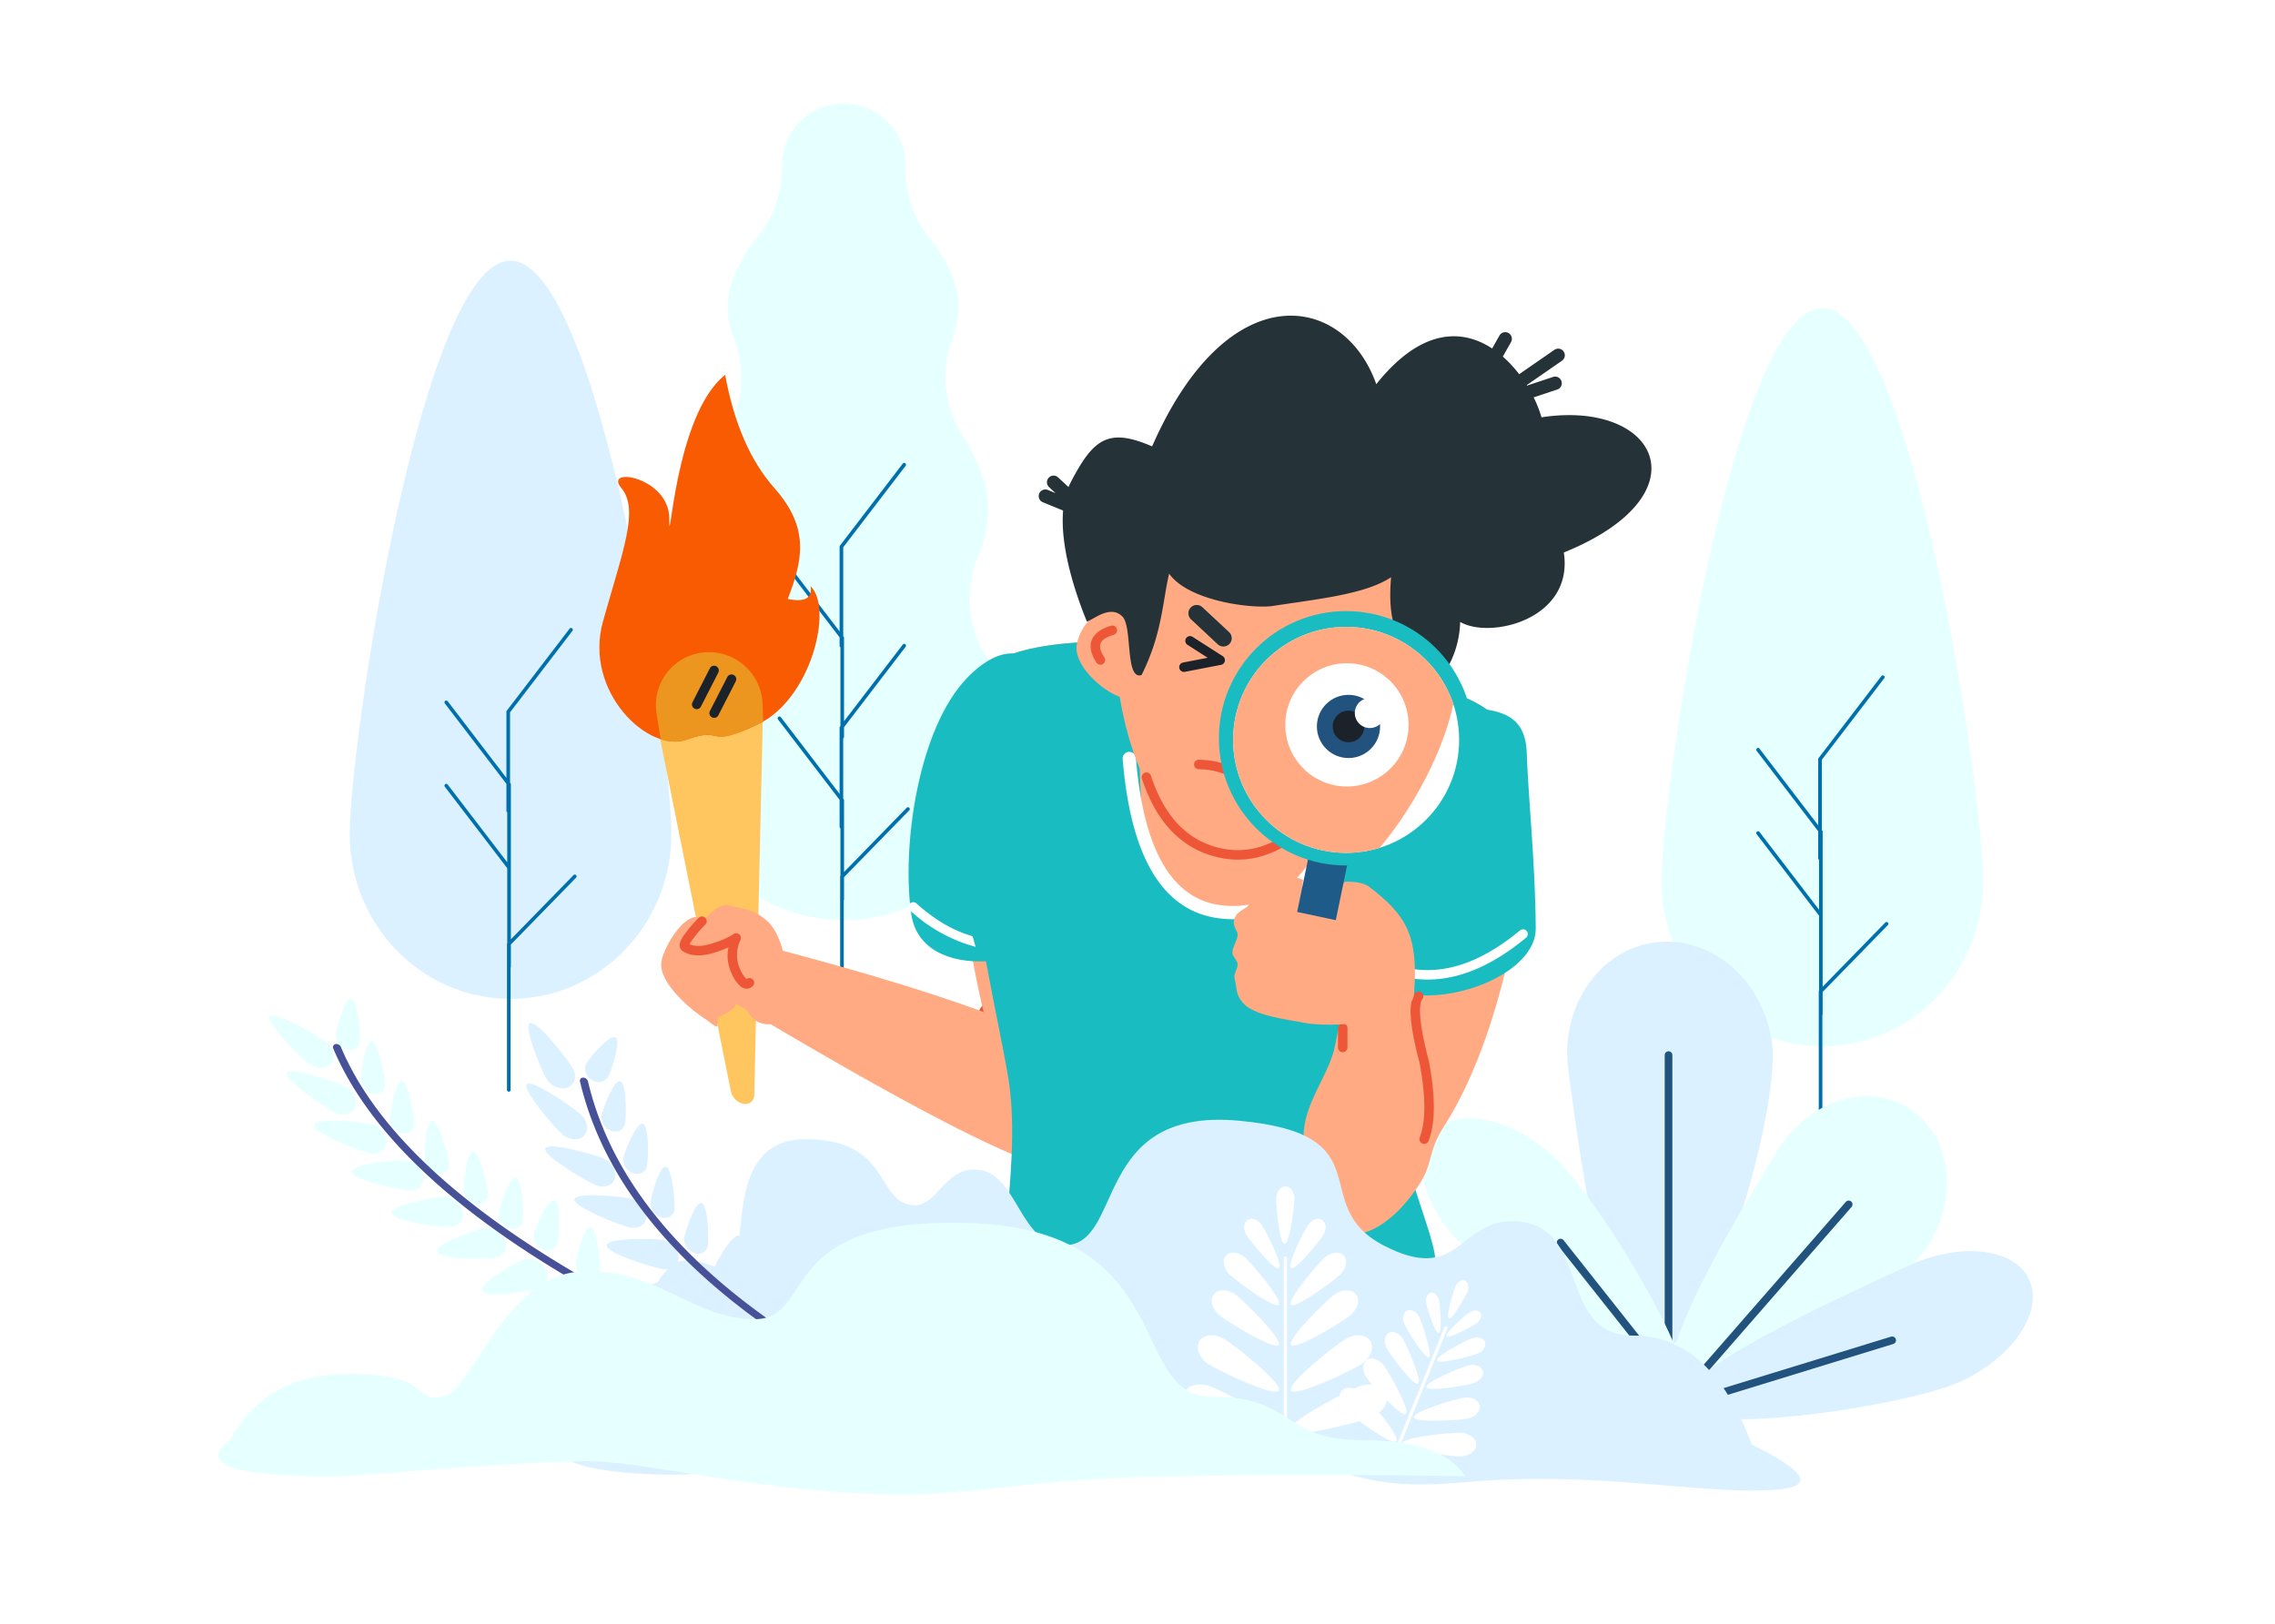 <svg xmlns="http://www.w3.org/2000/svg" width="594" height="424" viewBox="0 0 594 424">
  <g id="Page-not-found" transform="translate(-0.155 0.67)">
    <rect id="Rectangle_488" data-name="Rectangle 488" width="594" height="424" transform="translate(0.155 -0.67)" fill="#fff"/>
    <g id="Environment" transform="translate(91.467 26.365)">
      <g id="Tree-" transform="translate(84.115)">
        <path id="Tree-base" d="M486.391,80.491c0-.058,0-.115,0-.171a16.139,16.139,0,1,0-32.268,0c0,.029,0,.058,0,.088h0a28.473,28.473,0,0,1-6.194,18.022q-7.984,10.031-7.984,18.41a25.556,25.556,0,0,0,1.8,8.716h0a28.472,28.472,0,0,1-2.536,24.889q-6.742,10.842-6.742,19.329a35.279,35.279,0,0,0,2.912,12.761h0a28.473,28.473,0,0,1-2.014,25.163q-7.974,13.329-7.974,23.323c0,25.412,20.088,46.013,44.868,46.013s44.868-20.6,44.868-46.013q0-9.994-7.974-23.323h0a28.474,28.474,0,0,1-2.014-25.163,35.28,35.28,0,0,0,2.913-12.761q0-8.575-6.873-19.506h0a28.473,28.473,0,0,1-2.662-24.867,25.463,25.463,0,0,0,1.737-8.561q0-8.275-7.8-18.219h0A28.475,28.475,0,0,1,486.391,80.491Z" transform="translate(-425.391 -63.774)" fill="#e6ffff"/>
        <path id="Tree-base-2" data-name="Tree-base" d="M509.44,336.449v-23.2l16.291-21.279a.473.473,0,0,0-.752-.576L508.591,312.8a.471.471,0,0,0-.1.288v22.126L493.169,315.2a.473.473,0,1,0-.752.575l16.076,21v2.185a.475.475,0,0,0,.216.4v20.567l-.118.154a.472.472,0,0,0-.1.288v17.276l-15.324-20.015a.473.473,0,0,0-.752.576l16.076,21v7.033a.474.474,0,0,0,.216.4v12.4a.473.473,0,0,0-.072.251v38.083a.474.474,0,0,0,.947,0V405.433a.471.471,0,0,0,.071-.25V399.4l17.029-17.463a.473.473,0,1,0-.678-.661l-16.351,16.768V379.315a.474.474,0,0,0-.1-.288l-.118-.154V363.155a.474.474,0,0,0,.215-.4v-2.519l16.076-21a.473.473,0,1,0-.752-.575l-15.324,20.015v-21.79a.474.474,0,0,0-.1-.288Z" transform="translate(-464.701 -197.355)" fill="#0070ad"/>
      </g>
      <g id="Tree--2" data-name="Tree-" transform="translate(0 41.036)">
        <path id="Tree-base-3" data-name="Tree-base" d="M263.546,356.01c-23.191,0-41.992-19.28-41.992-43.063s18.8-149.73,41.992-149.73,41.992,125.947,41.992,149.73S286.737,356.01,263.546,356.01Z" transform="translate(-221.554 -163.217)" fill="#dcf1ff"/>
        <path id="Tree-base-4" data-name="Tree-base" d="M298.632,436.06V417.708l16.291-21.279a.473.473,0,1,0-.752-.575l-16.389,21.406a.473.473,0,0,0-.1.288v17.277l-15.324-20.015a.473.473,0,1,0-.752.576l16.076,21v7.033a.473.473,0,0,0,.215.4v13.05l-15.539-20.3a.473.473,0,0,0-.752.576L297.9,458.419v19.552a.477.477,0,0,0-.071.25V516.3a.473.473,0,1,0,.947,0V484.376a.471.471,0,0,0,.072-.25V478.34l17.029-17.463a.473.473,0,0,0-.678-.661l-16.351,16.768V436.5a.473.473,0,0,0-.1-.288Z" transform="translate(-256.77 -299.745)" fill="#0070ad"/>
      </g>
      <g id="Tree--3" data-name="Tree-" transform="translate(342.507 53.416)">
        <path id="Tree-base-5" data-name="Tree-base" d="M1093.546,386.01c-23.192,0-41.992-19.28-41.992-43.063s18.8-149.73,41.992-149.73,41.992,125.947,41.992,149.73S1116.737,386.01,1093.546,386.01Z" transform="translate(-1051.554 -193.217)" fill="#e6ffff"/>
        <path id="Tree-base-6" data-name="Tree-base" d="M1128.632,466.06V447.708l16.292-21.279a.473.473,0,0,0-.752-.575l-16.389,21.406a.473.473,0,0,0-.1.288v17.277l-15.324-20.015a.473.473,0,1,0-.752.576l16.076,21v7.033a.473.473,0,0,0,.215.4v13.05l-15.54-20.3a.473.473,0,0,0-.752.576l16.291,21.279v19.552a.476.476,0,0,0-.071.25V546.3a.473.473,0,1,0,.947,0V514.376a.47.47,0,0,0,.072-.251V508.34l17.029-17.463a.473.473,0,1,0-.678-.661l-16.351,16.768V466.5a.473.473,0,0,0-.1-.288Z" transform="translate(-1086.77 -329.745)" fill="#0070ad"/>
      </g>
    </g>
    <g id="Leaves-" transform="translate(371.328 245.239)">
      <path id="Leaves-base" d="M1015.829,701.12c-14.67,2.062-21.3-56.673-23.615-73.148s7.7-31.5,22.369-33.564,28.439,9.623,30.754,26.1S1030.5,699.058,1015.829,701.12Z" transform="translate(-953.86 -594.172)" fill="#dcf1ff"/>
      <path id="Leaves-base-2" data-name="Leaves-base" d="M1056,752.023V665.984" transform="translate(-991.521 -636.35)" fill="none" stroke="#22537f" stroke-linecap="round" stroke-linejoin="round" stroke-width="2"/>
      <path id="Leaves-base-3" data-name="Leaves-base" d="M1058.943,771.366c-11.014-6.618,17.848-51.942,25.637-64.907s23.033-18.109,34.047-11.492,13.627,22.492,5.837,35.457S1069.956,777.984,1058.943,771.366Z" transform="translate(-991.794 -651.678)" fill="#e6ffff"/>
      <path id="Leaves-base-4" data-name="Leaves-base" d="M1063.882,830.479c-3.874-8.307,45.229-30.106,58.938-36.5s27.96-4.84,31.834,3.467-4.1,20.223-17.806,26.615S1067.756,838.786,1063.882,830.479Z" transform="translate(-996.022 -709.215)" fill="#dcf1ff"/>
      <path id="Leaves-base-5" data-name="Leaves-base" d="M1069,862.784l53.027-16.3" transform="translate(-999.157 -742.365)" fill="none" stroke="#22537f" stroke-linecap="round" stroke-linejoin="round" stroke-width="2"/>
      <path id="Leaves-base-6" data-name="Leaves-base" d="M1067,809.178l42.5-48.694" transform="translate(-997.982 -691.854)" fill="none" stroke="#22537f" stroke-linecap="round" stroke-linejoin="round" stroke-width="2"/>
      <path id="Leaves-base-7" data-name="Leaves-base" d="M968.454,780.381c-6.133,6.811-45.385-29.871-56.626-39.991s-15.38-23.847-9.247-30.658,20.217-4.129,31.457,5.991S974.586,773.57,968.454,780.381Z" transform="translate(-899.744 -659.833)" fill="#e6ffff"/>
      <path id="Leaves-base-8" data-name="Leaves-base" d="M1014.31,818.264l-26.617-33.632" transform="translate(-951.401 -706.037)" fill="none" stroke="#22537f" stroke-linecap="round" stroke-linejoin="round" stroke-width="2"/>
      <path id="Leaves-base-9" data-name="Leaves-base" d="M971.543,842.029c-1.581,5.9-40.787-5.291-51.875-8.261S900.874,823.6,902.455,817.7s11.852-8.277,22.939-5.306S973.124,836.127,971.543,842.029Z" transform="translate(-901.216 -721.592)" fill="#cbeffc"/>
      <path id="Leaves-base-10" data-name="Leaves-base" d="M1004.189,862.959,959,847.484" transform="translate(-934.549 -742.952)" fill="none" stroke="#22537f" stroke-linecap="round" stroke-linejoin="round" stroke-width="2"/>
    </g>
    <g id="Boy" transform="translate(156.654 81.769)">
      <g id="_-Torch" data-name="-Torch" transform="translate(0 15.473)">
        <path id="_-Torch-base" data-name="-Torch-base" d="M440.362,526.384a2.339,2.339,0,0,1-2.807,2.24,4.221,4.221,0,0,1-3.3-3.3l-19.734-98.263a13.886,13.886,0,0,1,12.686-16.587q.646-.043,1.295-.029a14.483,14.483,0,0,1,14.151,14.809Z" transform="translate(-399.921 -338.26)" fill="#ffc55f"/>
        <path id="_-Torch-base-2" data-name="-Torch-base" d="M402.337,330.777c-10.026,3.641-26.966-12.555-21.886-30.827s9.579-29.228,4.79-34.9,12.528-2.9,12.528,7.992,1.318-27.195,14.593-37.512q3.476,18.947,12.832,29.52c9.356,10.573,7.394,18.92,3.506,29q6.75,1.33,5.962-3.338c5.992,5.669.161,29.532-13.776,36.095S412.362,327.136,402.337,330.777Z" transform="translate(-379.522 -235.529)" fill="#f95b03"/>
        <path id="_-Torch-base-3" data-name="-Torch-base" d="M443.28,429.143q-.684.394-1.4.73c-13.936,6.563-8.525.332-18.55,3.973a10.461,10.461,0,0,1-6.8-.114l-1.082-6.705q-.08-.5-.124-1a13.812,13.812,0,0,1,12.556-14.963q.392-.034.787-.047a14.044,14.044,0,0,1,14.474,13.6Z" transform="translate(-400.517 -338.598)" fill="#ec961f"/>
        <path id="_-Torch-base-4" data-name="-Torch-base" d="M438.13,429.068l4.6-8.986a1.238,1.238,0,0,1,2.2,1.128l-4.6,8.986A1.238,1.238,0,0,1,438.13,429.068Z" transform="translate(-413.854 -343.521)" fill="#1c2229"/>
        <path id="_-Torch-base-5" data-name="-Torch-base" d="M449.17,434.583l4.6-8.986a1.238,1.238,0,0,1,2.2,1.128l-4.6,8.986A1.238,1.238,0,0,1,449.17,434.583Z" transform="translate(-420.339 -346.76)" fill="#1c2229"/>
      </g>
      <g id="Hand-base" transform="translate(16.139 101.644)">
        <path id="Path_3490" data-name="Path 3490" d="M436.83,603.043c5.815-3.495-5.99-23.249-8.178-24.2-3.651-1.589-9.289,7.234-9.962,11.481-.841,5.311,7.44,12.416,11.715,15.117.347.22,2.257,1.868,2.76,1.785.453-.075-.09-2.233.422-2.461A28.207,28.207,0,0,0,436.83,603.043Z" transform="translate(-418.631 -523.231)" fill="#ffaa83"/>
        <path id="Path_3491" data-name="Path 3491" d="M631.515,647.825l-4.783-7.638Z" transform="translate(-540.857 -559.373)" fill="none" stroke="#ed5738" stroke-linecap="round" stroke-linejoin="round" stroke-width="6"/>
        <path id="Combined-Shape" d="M462.22,508.56c14.478,3.823,36.072,9.876,54.122,16.621-7.962-25.127-15.6-59.15-10.129-70.607,7.905-16.558,19.27-10.194,25.26-.627,5.851,9.345,26.439,79.14,20.017,97.8,2.482,11.233-4.4,16.493-18.857,13.534q-15.344-3.14-73.611-37.549a5.793,5.793,0,0,1-5.222-2.23,8.618,8.618,0,0,1-.731-1.3q-5.593-3.33-11.554-6.929a33.048,33.048,0,0,1-.7-7.732l-.057-.024c-6.147-2.708,3.719-14.185,7.534-12.781,2.535.933,5.816.422,9.9,4.1C459.981,502.446,461.356,505.287,462.22,508.56Z" transform="translate(-430.472 -444.349)" fill="#ffaa83"/>
        <path id="Path_3492" data-name="Path 3492" d="M433.281,584.84a34.451,34.451,0,0,1,3.75-4.493,1.238,1.238,0,1,0-1.8-1.7,36.306,36.306,0,0,0-4.037,4.862,5.556,5.556,0,0,0-.819,1.793,1.841,1.841,0,0,0,.756,2.027c2.068,1.332,5.093,1.522,9.045.127q1.657-.585,2.861-1.093a10.878,10.878,0,0,0,.93,6.967,9.371,9.371,0,0,0,2.2,3.146,2.34,2.34,0,0,0,3.184.033,1.238,1.238,0,0,0-1.569-1.914c-.019-.013-.038-.028-.06-.046a7.54,7.54,0,0,1-1.538-2.317,9.13,9.13,0,0,1,.034-7.884,1.238,1.238,0,0,0-1.941-1.421,20.542,20.542,0,0,1-4.927,2.194c-2.942,1.039-5.042,1.03-6.438.371A5.828,5.828,0,0,1,433.281,584.84Zm14.587,9.806h0Z" transform="translate(-425.497 -523)" fill="#ed5738"/>
      </g>
      <g id="Body-base" transform="translate(80.714 84.978)">
        <path id="Path_3493" data-name="Path 3493" d="M614.966,410.524c16.821-15.694,124.738-.079,132.04,13.878s-14.064,107.435-34.37,119.607-67.575,13.451-85.608-9S598.146,426.218,614.966,410.524Z" transform="translate(-593.605 -403.962)" fill="#ffaa83"/>
        <path id="Path_3494" data-name="Path 3494" d="M595.354,487.6c-9.683.423-18.18-3.206-19.505-12.327-2.573-17.711,1.829-48.6,14.649-61.754,4.606-4.725,8.664-6.5,12.09-6.324,7.011-2.42,17.9-3.365,30.4-3.222,10.2.116-11.493,67.213,24.231,70.967,45.229,4.753,25.013-66.339,32.694-64.832,20.028,3.928,35.968,9.218,38.622,14.29,6,11.463-7.344,76.566-23.553,106.21-3.527,6.45,10.716,34.6,7.087,36.775-17.7,10.613-29.094,8.834-61.191,9.724s-50.637-14.885-50.125-21.093c.825-10,2.488-24.829.506-37.491C600.256,512.122,597.778,500.728,595.354,487.6Z" transform="translate(-575.133 -403.962)" fill="#19bdc1"/>
        <path id="Path_3495" data-name="Path 3495" d="M710.6,475.954a1.733,1.733,0,0,1,3.455-.284c2.013,24.518,9.641,37.138,22.684,38.509,9.221.969,16.775-2.927,22.288-10.751,4.949-7.025,7.916-16.888,8.313-26.85a1.733,1.733,0,1,1,3.464.138c-.421,10.593-3.582,21.1-8.942,28.709-6.2,8.8-14.942,13.31-25.484,12.2C721.256,516.038,712.73,501.932,710.6,475.954Z" transform="translate(-654.685 -445.145)" fill="#fff"/>
        <path id="Path_3496" data-name="Path 3496" d="M592.894,580.946a40.706,40.706,0,0,1-17.37-9.577,1.238,1.238,0,0,1,1.658-1.839q8,7.218,16.345,8.97C594,580.188,594.963,580.946,592.894,580.946Z" transform="translate(-575.115 -501.02)" fill="#fff"/>
        <path id="Path_3497" data-name="Path 3497" d="M616.9,574.541a1.238,1.238,0,0,1-2.366.73c-2.705-8.767-3.833-15.081-3.354-19.041a1.238,1.238,0,1,1,2.458.3C613.212,560.048,614.29,566.085,616.9,574.541Z" transform="translate(-596.234 -492.756)" fill="#19bdc1"/>
      </g>
      <g id="Head" transform="translate(114.709)">
        <g id="Face-base" transform="translate(9.855 45.711)">
          <path id="Path_3498" data-name="Path 3498" d="M692.661,362.6c-4.432-1.405-12.414-8.437-11.148-13.923,1.316-5.7,5.866-9.516,10.163-8.524q.251.058.493.136.22-1.388.516-2.673c4.638-20.087,25-32.537,45.483-27.809s33.327,24.846,28.689,44.933S738.482,407.712,718,402.984C704.385,399.84,695.635,380.868,692.661,362.6Z" transform="translate(-681.379 -308.805)" fill="#ffaa83"/>
          <path id="Path_3499" data-name="Path 3499" d="M755.861,381.714l6.966,6.5a2.171,2.171,0,0,1-2.962,3.176l-6.966-6.5a2.171,2.171,0,1,1,2.962-3.176Z" transform="translate(-722.98 -351.285)" fill="#253238"/>
          <path id="Path_3500" data-name="Path 3500" d="M834.476,391.127l8.893-3.414a2.171,2.171,0,1,1,1.556,4.054l-8.893,3.414a2.171,2.171,0,1,1-1.557-4.054Z" transform="translate(-770.481 -355.066)" fill="#22537f"/>
          <path id="Path_3501" data-name="Path 3501" d="M792.611,407.26q-5.042,12.207-1.828,15.623t6.171,4.1q-4.453,3.874-8.124,4.364c-3.672.49-9.369-2.35-5.69-4.527" transform="translate(-740.449 -366.632)" fill="none" stroke="#ed5738" stroke-linecap="round" stroke-linejoin="round" stroke-width="6"/>
          <path id="Path_3502" data-name="Path 3502" d="M695.653,394.182a1.238,1.238,0,0,1,.712,2.372c-3.784,1.136-4.455,2.8-2.442,5.885a1.238,1.238,0,1,1-2.074,1.352C688.911,399.286,690.323,395.783,695.653,394.182Z" transform="translate(-686.645 -358.92)" fill="#ed5738"/>
          <path id="Path_3503" data-name="Path 3503" d="M757,481.545a1.238,1.238,0,1,1,.045-2.476c8.859.163,15.02,4.638,18.283,13.258a1.238,1.238,0,0,1-2.316.877C770.107,485.519,764.836,481.689,757,481.545Z" transform="translate(-725.083 -408.808)" fill="#ed5738"/>
          <path id="Path_3504" data-name="Path 3504" d="M722.706,488.735a1.238,1.238,0,0,1,2.352-.774c3.518,10.686,9.518,16.931,18.047,18.9,8.5,1.963,16.7-1.419,24.7-10.306a1.238,1.238,0,0,1,1.841,1.656c-8.556,9.506-17.625,13.248-27.093,11.062C733.108,507.094,726.478,500.193,722.706,488.735Z" transform="translate(-705.616 -413.531)" fill="#ed5738"/>
          <path id="Path_3505" data-name="Path 3505" d="M747.405,407.718l6.422-1.242L748.56,403.1a1.238,1.238,0,0,1,1.337-2.084l7.871,5.048a1.238,1.238,0,0,1-.433,2.257l-9.459,1.829a1.238,1.238,0,1,1-.47-2.431Z" transform="translate(-719.57 -362.848)" fill="#1c2229"/>
          <circle id="Ellipse_35" data-name="Ellipse 35" cx="2.682" cy="2.682" r="2.682" transform="translate(62.896 48.071)" fill="#1c2229"/>
        </g>
        <path id="Hair" d="M663.868,248.928l-5.294-2.17a1.733,1.733,0,1,1,1.315-3.207l2,.82-1.688-1.565a1.733,1.733,0,1,1,2.357-2.542l2.718,2.52q.24-.574.522-1.12c5.937-11.47,9.813-14.472,21.311-9.493,19.817-45.267,50.188-39.914,58.525-16.241,11.692-14.661,22.378-14.505,30.257-9.329l1.884-3.337a1.733,1.733,0,1,1,3.019,1.7l-2.121,3.757a32.069,32.069,0,0,1,4.273,4.593l9.2-6.362a1.733,1.733,0,0,1,1.971,2.852l-9.194,6.357.08.128,6.786-2.255a1.733,1.733,0,0,1,1.093,3.29l-6.157,2.046a29.657,29.657,0,0,1,2.041,5.207c30.451-4.661,42.939,20.245,5.839,35.306,2.641,17.474-19.233,22.709-27.064,18.133-.461,15.266-13.262,23.524-19.96,23.739,1.5-2.39,4.108-9.587,5.177-14.217-2.336-8.557-4.1-11.028-3.253-21.2-6.791,4.514-19.31,5.7-30.844,7.5-5.134.8-21.979-1.159-27.119-8.442-1.768,7.659-1.811,15.655-7.183,26.489-4.356,1.432-2.349-12.617-4.994-15.265-3.113-3.116-7.217.551-9.286,1.322C668.922,275.009,662.888,260.438,663.868,248.928Z" transform="translate(-657.498 -198.033)" fill="#253238"/>
      </g>
      <g id="Hand-base-2" data-name="Hand-base" transform="translate(165.279 102.3)">
        <path id="Path_3506" data-name="Path 3506" d="M883.873,484.24c.319,8.9-4.037,55.986-22.19,84.228-3.977,6.188-2.92,9.406-5.883,14.22-11.449,18.6-30.681,22.072-30.681-11.88,0-8.548,6.759-15.992,8.224-23.664,5.014-26.265,16.634-66.951,28.34-74.99C876.809,461.766,883.469,472.96,883.873,484.24Z" transform="translate(-806.518 -458.915)" fill="#ffaa83"/>
        <path id="Path_3507" data-name="Path 3507" d="M897,457.927c.342,11.065,2.282,29.258,2.338,45.835s-46.9,29.03-50.515,0,12.436-57.824,26.163-57.824S896.654,446.642,897,457.927Z" transform="translate(-820.138 -445.938)" fill="#19bdc1"/>
        <path id="Path_3508" data-name="Path 3508" d="M895.378,588.6c-17.26,14.295-33.772,14.569-49.091.755a1.238,1.238,0,0,1,1.658-1.839c14.376,12.964,29.511,12.712,45.853-.823a1.238,1.238,0,1,1,1.579,1.907Z" transform="translate(-818.711 -528.442)" fill="#fff"/>
        <path id="Path_3509" data-name="Path 3509" d="M856.862,560.444c2.041-8.945,4.221-14.977,6.615-18.167a1.238,1.238,0,0,1,1.98,1.486c-2.128,2.835-4.213,8.6-6.182,17.232a1.238,1.238,0,0,1-2.414-.551Z" transform="translate(-825.143 -502.231)" fill="#19bdc1"/>
        <path id="Path_3510" data-name="Path 3510" d="M846.852,652.163v-5.082a1.238,1.238,0,1,1,2.476,0v5.082a1.238,1.238,0,0,1-2.476,0Z" transform="translate(-819.283 -563.35)" fill="#ed5738"/>
        <path id="Path_3511" data-name="Path 3511" d="M895.18,663.836c1.6-4.134,1.606-10.649-.054-19.5-2.581-9.757-3.079-15.651-1.243-18.129a1.238,1.238,0,0,1,1.989,1.474c-1.184,1.6-.715,7.1,1.678,16.153,1.746,9.283,1.746,16.231-.062,20.894a1.238,1.238,0,0,1-2.308-.9Z" transform="translate(-846.26 -551.525)" fill="#ed5738"/>
        <path id="Path_3512" data-name="Path 3512" d="M782.707,585.774c-1.971-2.43-1.325-3.37-2.116-6.378-.272-1.036.971-2.677.81-3.773-.12-.815-1.371-1.992-1.358-2.818.022-1.469,1.076-2.918,1.358-4.422.248-1.322-1.582-2.392-.81-4.538s2.925-2.38,3.709-3.513c.623-.9-2.6-2.229,0-4.831s10.336-3.579,14.193-1.757c-1.179,7.376,5.395,7.8,9.093,5.58.934-.559.638-5.094,2.071-5.094,1.2,0,4.344,0,6.015,1.27,9.826,7.47,12.977,12.8,11.795,28.062-.59,7.616-21.817,8.963-28.973,7.47C794.369,590.171,785.558,589.287,782.707,585.774Z" transform="translate(-780.043 -508.707)" fill="#ffaa83"/>
      </g>
      <g id="_-Magnifier-base" data-name="-Magnifier-base" transform="translate(161.753 77.153)">
        <path id="Path_3513" data-name="Path 3513" d="M824.312,536.74l10.091,2.145-3.291,15.952-10.091-2.145Z" transform="translate(-800.586 -474.123)" fill="#1e5b89"/>
        <circle id="Ellipse_36" data-name="Ellipse 36" cx="33.219" cy="33.219" r="33.219" fill="#19bdc1"/>
        <circle id="Ellipse_37" data-name="Ellipse 37" cx="29.505" cy="29.505" r="29.505" transform="translate(3.714 4.127)" fill="#fff"/>
        <path id="Path_3514" data-name="Path 3514" d="M838,415.158c-2.43,11.424-9.728,26.253-19.234,37.531A29.508,29.508,0,1,1,838,415.158Z" transform="translate(-776.786 -390.873)" fill="#ffaa83"/>
        <g id="Eye" transform="translate(17.332 13.618)">
          <circle id="Ellipse_38" data-name="Ellipse 38" cx="16.094" cy="16.094" r="16.094" fill="#fff"/>
          <circle id="Ellipse_39" data-name="Ellipse 39" cx="8.253" cy="8.253" r="8.253" transform="translate(8.253 8.253)" fill="#22537f"/>
          <circle id="Ellipse_40" data-name="Ellipse 40" cx="4.127" cy="4.127" r="4.127" transform="translate(12.38 12.38)" fill="#1c2229"/>
          <circle id="Ellipse_41" data-name="Ellipse 41" cx="3.92" cy="3.92" r="3.92" transform="translate(18.157 9.078)" fill="#fff"/>
        </g>
      </g>
    </g>
    <g id="Frontground" transform="translate(57.158 260.09)">
      <path id="Leaves" d="M663.437,791.729q-10.579-28.462-30.98-28.462c-20.4,0-10.567-29.873-31.724-29.873-13.773,0-13.773,16.627-33.5,6.3-20.338-10.647.756-29.014-37.781-32.54s-29.684,32.54-45.552,32.54c-11.428,0-12.164-18.17-21.913-19.646s-11.082,10.579-18.387,9.068c-8.9-1.841-5.541-17.131-27.24-17.131s-14.319,29.535-19.609,32.778-12.09-7.588-19.394,5.258,5.349,18.89-5.289,18.89q-19.444,0-21.459,22.818,1.432,6.984,26.748,7.816c25.316.831,26.455-6.311,57.867-5.037s36.736,0,81.847,0,37.1,10.13,71.544,7.052,60.833,3.286,80.6,2.015Q685.456,802.531,663.437,791.729Z" transform="translate(-263.045 -675.24)" fill="#dcf1ff"/>
      <g id="Leaves-2" data-name="Leaves" transform="translate(13.329)">
        <path id="Leaves-base-11" data-name="Leaves-base" d="M254.86,707.906A3.347,3.347,0,0,1,253.2,712.9c-2.031.7-13.687,2.759-14.8.7s8.743-7.444,10.773-8.147A4.955,4.955,0,0,1,254.86,707.906Zm-12.03-7.08a3.347,3.347,0,0,1-1.665,4.994c-2.031.7-13.687,2.759-14.8.7s8.743-7.444,10.773-8.147A4.956,4.956,0,0,1,242.829,700.826Zm-10.59-7.453a3.241,3.241,0,0,1-2.528,4.53c-2.184.364-14.39.562-15.178-1.576s10.14-5.8,12.324-6.165A5.107,5.107,0,0,1,232.24,693.373Zm-11.113-7.55a3.214,3.214,0,0,1-3.244,4.023c-2.275.056-14.718-1.4-15.2-3.571s11.174-4.217,13.449-4.273A5.157,5.157,0,0,1,221.126,685.823ZM211,676.616a3.23,3.23,0,0,1-3.66,3.666c-2.31-.138-14.777-2.622-15.066-4.785s11.71-3.185,14.021-3.047A5.143,5.143,0,0,1,211,676.616Zm-9.794-8.832c-.146,2.1-2.149,3.344-4.473,2.786s-14.513-5.217-14.367-7.314,12.572-.839,14.9-.281A5,5,0,0,1,201.206,667.784Zm-8.022-9.252c-.728,1.885-3.107,2.524-5.313,1.428s-13.3-8.429-12.571-10.314,13,2.393,15.207,3.489S193.912,656.647,193.184,658.532Zm-6.3-11.455c-1.193,1.6-3.767,1.671-5.748.168s-11.508-10.756-10.315-12.352,12.654,5.069,14.636,6.572S188.073,645.48,186.88,647.077Zm4.054-3.537a3.816,3.816,0,0,1-2.889-3.795c.146-1.648,2.337-10.014,4.08-9.566s2.378,9.539,2.231,11.187A2.576,2.576,0,0,1,190.934,643.539Zm6.9,11.512a3.9,3.9,0,0,1-3.239-3.556c-.041-1.687,1.16-10.4,2.908-10.12s3.381,9.437,3.422,11.124A2.516,2.516,0,0,1,197.83,655.051Zm7.578,10.308a3.89,3.89,0,0,1-3.183-3.6c-.009-1.682,1.358-10.341,3.106-10.036s3.217,9.461,3.226,11.143A2.524,2.524,0,0,1,205.408,665.359Zm9.428,10.544a3.948,3.948,0,0,1-3.5-3.329c-.2-1.706.169-10.63,1.907-10.5s4.19,9.272,4.387,10.978A2.486,2.486,0,0,1,214.837,675.9Zm10.006,7.922a3.923,3.923,0,0,1-3.348-3.468c-.1-1.7.764-10.5,2.51-10.281s3.708,9.379,3.812,11.075A2.5,2.5,0,0,1,224.842,683.824Zm8.556,6.332a3.78,3.78,0,0,1-2.766-3.865c.209-1.631,2.724-9.862,4.461-9.358s2.037,9.55,1.828,11.181A2.6,2.6,0,0,1,233.4,690.157Zm8.807,5.538a3.68,3.68,0,0,1-2.442-4.02c.364-1.58,3.677-9.428,5.389-8.788s1.176,9.526.812,11.106A2.68,2.68,0,0,1,242.206,695.695Zm11.454,7.542a3.832,3.832,0,0,1-2.951-3.758c.116-1.656,2.142-10.086,3.887-9.666s2.548,9.529,2.432,11.185A2.565,2.565,0,0,1,253.66,703.237Z" transform="translate(-170.713 -630.161)" fill="#e6ffff"/>
        <path id="Leaves-base-12" data-name="Leaves-base" d="M297.94,731.519a1.188,1.188,0,0,1,.68,1.4.948.948,0,0,1-1.364.391q-69.844-34.491-86.19-73.115a.846.846,0,0,1,.567-1.223,1.314,1.314,0,0,1,1.415.786Q228.922,697.385,297.94,731.519Z" transform="translate(-194.363 -647.07)" fill="#465197"/>
        <path id="Leaves-base-13" data-name="Leaves-base" d="M382.837,715.966a3.161,3.161,0,0,1-3.467,3.742c-2.286-.069-14.691-2.166-15.062-4.3s11.433-3.5,13.719-3.432A5.156,5.156,0,0,1,382.837,715.966Zm-9.773-9.145c.059,2.105-1.771,3.508-4.088,3.132s-14.634-4.07-14.694-6.175,12.162-1.824,14.479-1.448A5.087,5.087,0,0,1,373.065,706.821Zm-8.449-10.5c-.137,2.066-2.122,3.284-4.436,2.72s-14.454-5.222-14.318-7.288,12.5-.756,14.811-.192A5,5,0,0,1,364.616,696.318Zm-8.189-10.084c-.561,1.923-2.835,2.7-5.079,1.744s-13.673-7.605-13.111-9.529,12.9,1.6,15.143,2.563S356.987,684.31,356.427,686.234Zm-8.084-11.151c-1.365,1.408-3.963,1.2-5.8-.458s-10.472-11.595-9.107-13,12.211,6.245,14.051,7.906S349.708,673.675,348.342,675.083Zm-4.226-12.6c-1.913.738-4.445-.343-5.657-2.414s-6.077-13.638-4.164-14.376,9.879,9.633,11.09,11.7S346.028,661.741,344.116,662.479Zm6.261-1.994a3.308,3.308,0,0,1-1.433-4.248c.768-1.361,6.1-7.769,7.658-6.784s-1.243,8.991-2.011,10.352A2.935,2.935,0,0,1,350.377,660.485Zm5.091,13.293a3.71,3.71,0,0,1-2.553-3.934c.294-1.589,3.232-9.529,4.936-8.945s1.528,9.471,1.234,11.06A2.6,2.6,0,0,1,355.468,673.778Zm5.654,11.047a3.689,3.689,0,0,1-2.487-3.963c.325-1.578,3.421-9.439,5.12-8.828s1.356,9.462,1.031,11.04A2.618,2.618,0,0,1,361.121,684.825Zm7.48,11.617a3.809,3.809,0,0,1-2.866-3.772c.139-1.635,2.275-9.932,4-9.485s2.379,9.471,2.24,11.106A2.531,2.531,0,0,1,368.6,696.442Zm8.575,9.287a3.753,3.753,0,0,1-2.68-3.873c.232-1.609,2.852-9.7,4.564-9.169s1.87,9.48,1.638,11.089A2.571,2.571,0,0,1,377.176,705.729Zm7.418,7.531a3.521,3.521,0,0,1-2.012-4.131c.536-1.489,4.711-8.734,6.359-7.942s.144,9.322-.392,10.811A2.751,2.751,0,0,1,384.594,713.259Z" transform="translate(-266.2 -639.259)" fill="#dcf1ff"/>
        <path id="Leaves-base-14" data-name="Leaves-base" d="M424.489,748.812a1.121,1.121,0,0,1,.5,1.425.993.993,0,0,1-1.427.185q-47.093-30.22-56.321-69.148a.8.8,0,0,1,.8-1.031,1.357,1.357,0,0,1,1.283,1Q378.275,719.147,424.489,748.812Z" transform="translate(-286.129 -659.576)" fill="#465197"/>
      </g>
      <g id="Leaves--2" data-name="Leaves-" transform="translate(251.791 49.058)">
        <path id="Leaves-base-15" data-name="Leaves-base" d="M810.182,749.045c1.321.023,2.366,1.545,2.333,3.4s-1.275,11.66-2.6,11.637-2.22-9.866-2.188-11.721S808.861,749.021,810.182,749.045Z" transform="translate(-783.322 -749.044)" fill="#fff"/>
        <path id="Leaves-base-16" data-name="Leaves-base" d="M788.38,769.895c1.108-.72,2.825-.042,3.836,1.514s5.464,10.38,4.356,11.1-7.358-6.937-8.368-8.493S787.272,770.615,788.38,769.895Z" transform="translate(-771.436 -761.122)" fill="#fff"/>
        <path id="Leaves-base-17" data-name="Leaves-base" d="M775.176,791.8c1.127-1.209,3.418-.906,5.116.678s9.775,10.948,8.648,12.157-11.033-6.2-12.73-7.779S774.048,793.007,775.176,791.8Z" transform="translate(-763.838 -773.72)" fill="#fff"/>
        <path id="Leaves-base-18" data-name="Leaves-base" d="M767.5,815.846c1.161-1.486,3.793-1.368,5.879.262s12.194,11.466,11.033,12.952-13.15-5.942-15.236-7.572S766.34,817.332,767.5,815.846Z" transform="translate(-759.372 -787.668)" fill="#fff"/>
        <path id="Leaves-base-19" data-name="Leaves-base" d="M758.614,844.815c1.136-1.817,4.125-2,6.677-.4s15.146,11.513,14.011,13.331-15.571-5.155-18.123-6.749S757.478,846.632,758.614,844.815Z" transform="translate(-754.215 -804.419)" fill="#fff"/>
        <path id="Leaves-base-20" data-name="Leaves-base" d="M748.789,876.886c.856-2.23,4.088-3.063,7.22-1.861s19.019,9.375,18.163,11.6-18.131-2.328-21.263-3.53S747.933,879.116,748.789,876.886Z" transform="translate(-748.579 -822.715)" fill="#fff"/>
        <path id="Leaves-base-21" data-name="Leaves-base" d="M824.986,769.895c1.108.72,1.187,2.564.177,4.12s-7.26,9.213-8.368,8.493,3.345-9.543,4.356-11.1S823.878,769.175,824.986,769.895Z" transform="translate(-788.542 -761.122)" fill="#fff"/>
        <path id="Leaves-base-22" data-name="Leaves-base" d="M830.74,791.8c1.127,1.209.665,3.473-1.033,5.056s-11.6,8.988-12.73,7.779,6.95-10.574,8.648-12.157S829.613,790.589,830.74,791.8Z" transform="translate(-788.689 -773.72)" fill="#fff"/>
        <path id="Leaves-base-23" data-name="Leaves-base" d="M834.056,815.846c1.16,1.486.41,4.012-1.676,5.641s-14.075,9.057-15.236,7.572,8.946-11.322,11.033-12.952S832.9,814.36,834.056,815.846Z" transform="translate(-788.796 -787.668)" fill="#fff"/>
        <path id="Leaves-base-24" data-name="Leaves-base" d="M837.751,844.815c1.136,1.817-.013,4.583-2.565,6.178s-16.987,8.567-18.123,6.749,11.459-11.736,14.011-13.331S836.615,843,837.751,844.815Z" transform="translate(-788.76 -804.419)" fill="#fff"/>
        <path id="Leaves-base-25" data-name="Leaves-base" d="M841.274,876.886c.856,2.23-.989,5.012-4.12,6.214s-20.407,5.759-21.263,3.53,15.032-10.4,18.163-11.6S840.418,874.656,841.274,876.886Z" transform="translate(-788.095 -822.715)" fill="#fff"/>
        <path id="Leaves-base-26" data-name="Leaves-base" d="M812.553,793.749a.413.413,0,0,1,.825,0v54.677a.413.413,0,1,1-.825,0Z" transform="translate(-786.154 -775.059)" fill="#fff"/>
      </g>
      <g id="Leaves--3" data-name="Leaves-" transform="translate(292.757 73.599)">
        <path id="Leaves-base-27" data-name="Leaves-base" d="M920.938,808.613c.868.368,1.152,1.655.635,2.873s-3.96,7.373-4.828,7,1.168-7.12,1.685-8.339S920.071,808.244,920.938,808.613Z" transform="translate(-888.192 -808.513)" fill="#fff"/>
        <path id="Leaves-base-28" data-name="Leaves-base" d="M903.807,816.363c.925-.18,1.88.728,2.133,2.027s.84,8.327-.085,8.507-3.013-6.556-3.266-7.856S902.881,816.542,903.807,816.363Z" transform="translate(-879.965 -813.11)" fill="#fff"/>
        <path id="Leaves-base-29" data-name="Leaves-base" d="M889.123,827.471c1.069-.5,2.5.314,3.2,1.816s3.541,9.856,2.472,10.354-5.643-7.048-6.343-8.549S888.054,827.97,889.123,827.471Z" transform="translate(-871.478 -819.562)" fill="#fff"/>
        <path id="Leaves-base-30" data-name="Leaves-base" d="M877.494,841.452c1.165-.673,2.875.108,3.82,1.744s5,10.845,3.837,11.517-7.111-7.446-8.056-9.082S876.329,842.125,877.494,841.452Z" transform="translate(-864.672 -827.718)" fill="#fff"/>
        <path id="Leaves-base-31" data-name="Leaves-base" d="M863.729,858.4c1.237-.9,3.263-.219,4.525,1.518s6.943,11.665,5.706,12.564-8.924-7.572-10.186-9.31S862.492,859.3,863.729,858.4Z" transform="translate(-856.64 -837.582)" fill="#fff"/>
        <path id="Leaves-base-32" data-name="Leaves-base" d="M848.489,877.252c1.162-1.246,3.523-.934,5.274.7s10.077,11.286,8.915,12.532-11.373-6.387-13.124-8.019S847.327,878.5,848.489,877.252Z" transform="translate(-847.853 -848.438)" fill="#fff"/>
        <path id="Leaves-base-33" data-name="Leaves-base" d="M924.324,828.192c.541.772.1,2.014-.984,2.773s-7.266,4.155-7.807,3.382,4.764-5.419,5.849-6.179S923.783,827.42,924.324,828.192Z" transform="translate(-887.582 -819.727)" fill="#fff"/>
        <path id="Leaves-base-34" data-name="Leaves-base" d="M921.988,845.88c.423,1.1-.488,2.475-2.035,3.069s-10.079,2.845-10.5,1.743,7.424-5.138,8.97-5.731S921.565,844.779,921.988,845.88Z" transform="translate(-884.023 -829.761)" fill="#fff"/>
        <path id="Leaves-base-35" data-name="Leaves-base" d="M917.488,863.6c.371,1.293-.8,2.764-2.617,3.284s-11.733,2.23-12.1.937,8.945-5.1,10.761-5.62S917.117,862.3,917.488,863.6Z" transform="translate(-880.1 -839.936)" fill="#fff"/>
        <path id="Leaves-base-36" data-name="Leaves-base" d="M912.118,884.813c.265,1.506-1.234,3.029-3.348,3.4s-13.529,1.127-13.794-.379,10.718-4.7,12.832-5.074S911.852,883.307,912.118,884.813Z" transform="translate(-875.527 -852.074)" fill="#fff"/>
        <path id="Leaves-base-37" data-name="Leaves-base" d="M906.707,908.148c-.03,1.7-1.994,3.052-4.387,3.01s-15.041-1.644-15.01-3.348,12.725-2.864,15.118-2.822S906.737,906.444,906.707,908.148Z" transform="translate(-871.028 -865.176)" fill="#fff"/>
        <path id="Leaves-base-38" data-name="Leaves-base" d="M893.32,837.97a.413.413,0,1,1,.766.309L879.47,874.453a.413.413,0,1,1-.765-.309Z" transform="translate(-865.956 -825.663)" fill="#fff"/>
      </g>
      <path id="Leaves-3" data-name="Leaves" d="M463.911,838.3q-5.913-9.4-26.984-9.4c-21.072,0-17.312-11.372-39.164-11.372s-8.722-42.976-61.852-45.25S294.809,797.3,278.42,797.3s-25.2-13.371-45.265-12.427S205,815.833,196.935,817.53s-2.081-5.941-24.193-5.941q-22.111,0-31.217,17.312-12.686,9.4,26.336,9.4c9.577,0,35.955-3.054,65.3-3.9,16.558-.479,46.787,8.656,84.806,8.656,17.95,0,33.332-4.081,68.417-4.753Q421.465,837.633,463.911,838.3Z" transform="translate(-138.412 -713.555)" fill="#e6ffff"/>
    </g>
  </g>
</svg>
